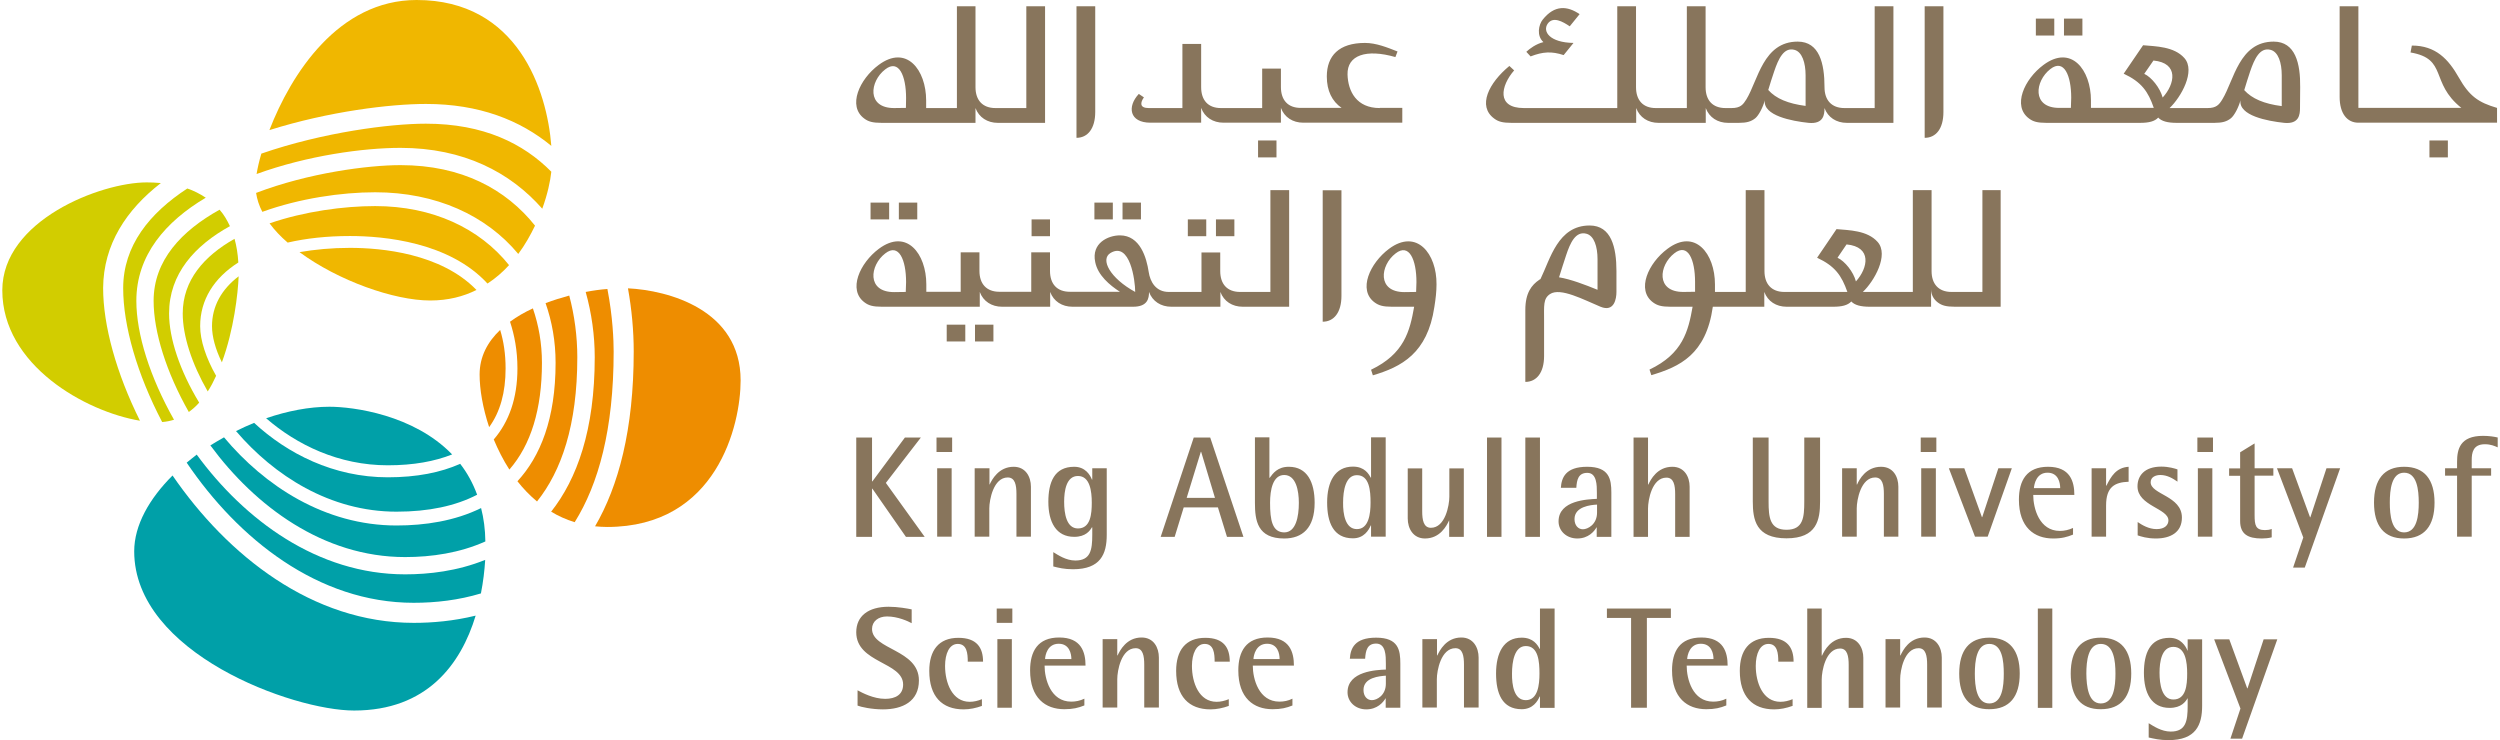 <?xml version="1.0" encoding="utf-8"?>
<!-- Generator: Adobe Illustrator 26.0.0, SVG Export Plug-In . SVG Version: 6.00 Build 0)  -->
<svg version="1.1" id="Calque_1" xmlns="http://www.w3.org/2000/svg" xmlns:xlink="http://www.w3.org/1999/xlink" x="0px" y="0px"
	 viewBox="0 0 152 45" style="enable-background:new 0 0 152 45;" xml:space="preserve">
<style type="text/css">
	.st0{fill:#EE8D00;}
	.st1{fill:#F0B700;}
	.st2{fill:#D2CD00;}
	.st3{fill:#00A0A8;}
	.st4{fill:#88755C;}
</style>
<g>
	<g>
		<g>
			<path class="st0" d="M29.74,25.97c0.67-0.92,1-2.11,1-3.57c0-0.88-0.12-1.65-0.33-2.34c-0.76,0.72-1.25,1.62-1.25,2.71
				C29.16,23.66,29.35,24.8,29.74,25.97z"/>
			<path class="st0" d="M38.18,17.53c0.23,1.28,0.35,2.58,0.35,3.84c0,4.77-0.93,8.19-2.35,10.63c0.24,0.02,0.48,0.04,0.73,0.04
				c6.68,0,8.12-6.21,8.12-8.91C45.03,18.81,40.61,17.65,38.18,17.53z"/>
			<path class="st0" d="M31.46,22.4c0,1.81-0.51,3.24-1.44,4.32c0.26,0.62,0.57,1.24,0.95,1.83c1.31-1.5,1.98-3.67,1.98-6.49
				c0-1.19-0.2-2.29-0.55-3.31c-0.5,0.23-0.97,0.5-1.39,0.81C31.28,20.38,31.46,21.31,31.46,22.4z"/>
			<path class="st0" d="M33.78,22.06c0,3.41-0.93,5.69-2.32,7.2c0.35,0.45,0.75,0.86,1.19,1.23c1.48-1.85,2.45-4.63,2.45-8.77
				c0-1.27-0.17-2.54-0.49-3.75c-0.48,0.13-0.96,0.28-1.44,0.46C33.56,19.54,33.78,20.75,33.78,22.06z"/>
			<path class="st0" d="M36.16,21.72c0,4.43-1.08,7.4-2.65,9.39c0.44,0.27,0.92,0.48,1.43,0.64c1.45-2.32,2.37-5.64,2.37-10.37
				c0-0.66-0.05-2.11-0.38-3.81c-0.41,0.03-0.85,0.09-1.32,0.18C35.97,19.04,36.16,20.39,36.16,21.72z"/>
			<path class="st1" d="M22.81,11.69c3.7,0,6.76,1.41,8.7,3.75c0.41-0.55,0.74-1.14,1.02-1.72c-1.76-2.21-4.45-3.68-8.18-3.68
				c-1.96,0-5.59,0.47-8.78,1.69c0.06,0.39,0.18,0.77,0.38,1.15C18.21,12.06,20.77,11.69,22.81,11.69z"/>
			<path class="st1" d="M33.52,8.87C33.26,5.51,31.49,0,25.33,0c-4.76,0-7.63,4.5-8.95,7.91c3.63-1.14,7.35-1.59,9.52-1.59
				C29.13,6.32,31.62,7.3,33.52,8.87z"/>
			<path class="st1" d="M17.49,14.75c1.12-0.26,2.39-0.4,3.79-0.4c2.08,0,6.04,0.37,8.36,2.89c0.49-0.32,0.93-0.7,1.31-1.12
				c-1.79-2.24-4.65-3.59-8.14-3.59c-1.91,0-4.3,0.32-6.42,1.05C16.69,13.99,17.06,14.38,17.49,14.75z"/>
			<path class="st1" d="M28.97,17.63c-2.16-2.23-5.78-2.56-7.69-2.56c-1.12,0-2.14,0.1-3.07,0.26c2.36,1.74,5.75,2.94,7.95,2.94
				C27.24,18.27,28.17,18.03,28.97,17.63z"/>
			<path class="st1" d="M24.35,8.99c3.84,0,6.68,1.49,8.62,3.7c0.32-0.88,0.49-1.68,0.55-2.25c-1.69-1.71-4.11-2.92-7.63-2.92
				c-2.17,0-6.24,0.52-10,1.82c-0.14,0.47-0.23,0.88-0.29,1.24C18.71,9.45,22.12,8.99,24.35,8.99z"/>
			<path class="st2" d="M8.29,18.29c0-2.78,1.78-4.82,4.22-6.27c-0.36-0.24-0.74-0.43-1.12-0.56c-2.3,1.5-3.9,3.48-3.9,6.06
				c0,2.29,0.85,5.24,2.37,8.14c0.25-0.02,0.5-0.07,0.72-0.14C9.12,22.94,8.29,20.32,8.29,18.29z"/>
			<path class="st2" d="M10.28,19.06c0-2.41,1.56-4.13,3.7-5.31c-0.18-0.38-0.38-0.72-0.63-1c-2.3,1.28-4.01,3.07-4.01,5.54
				c0,1.9,0.78,4.36,2.14,6.76c0.23-0.17,0.44-0.35,0.63-0.57C10.94,22.55,10.28,20.58,10.28,19.06z"/>
			<path class="st2" d="M9.78,11.13c-0.31-0.03-0.6-0.04-0.86-0.04c-2.8,0-8.78,2.31-8.78,6.56c0,4.56,5.07,7.38,8.37,7.93
				c-1.44-2.89-2.24-5.79-2.24-8.07C6.29,14.85,7.69,12.75,9.78,11.13z"/>
			<path class="st2" d="M12.17,19.83c0-1.6,0.84-2.93,2.32-3.87c-0.03-0.53-0.11-1.01-0.23-1.44c-1.84,1.04-3.15,2.51-3.15,4.54
				c0,1.34,0.54,3.04,1.52,4.74c0.19-0.29,0.36-0.62,0.51-0.95C12.52,21.76,12.17,20.69,12.17,19.83z"/>
			<path class="st2" d="M12.89,19.83c0,0.64,0.21,1.41,0.6,2.2c0.73-1.97,0.98-4.2,1.02-5.23C13.47,17.59,12.89,18.62,12.89,19.83z"
				/>
			<path class="st3" d="M23.58,29.02c-3.31,0-6.12-1.45-8.13-3.31c-0.37,0.15-0.74,0.32-1.1,0.5c2.31,2.7,5.71,4.9,9.76,4.9
				c1.96,0,3.59-0.35,4.9-1.03c-0.26-0.71-0.61-1.34-1.03-1.88C26.79,28.73,25.34,29.02,23.58,29.02z"/>
			<path class="st3" d="M10.49,28.91c-1.41,1.41-2.33,3.02-2.33,4.61c0,6.19,9.64,9.68,13.37,9.68c4.42,0,6.49-2.8,7.39-5.77
				c-1.34,0.33-2.64,0.44-3.76,0.44C18.98,37.87,13.84,33.78,10.49,28.91z"/>
			<path class="st3" d="M20.03,24.73c-1.24,0-2.56,0.26-3.85,0.7c1.87,1.62,4.42,2.86,7.4,2.86c1.57,0,2.85-0.24,3.91-0.66
				C25.15,25.21,21.47,24.73,20.03,24.73z"/>
			<path class="st3" d="M24.11,31.95c-4.37,0-8.03-2.42-10.49-5.36c-0.28,0.16-0.56,0.32-0.83,0.49c2.72,3.69,6.86,6.79,11.84,6.79
				c1.61,0,3.32-0.25,4.88-0.95c-0.01-0.74-0.1-1.41-0.26-2.03C27.65,31.68,25.82,31.95,24.11,31.95z"/>
			<path class="st3" d="M24.63,34.92c-5.33,0-9.77-3.32-12.67-7.28c-0.21,0.16-0.41,0.33-0.61,0.49c3.13,4.62,7.98,8.52,13.8,8.52
				c1.34,0,2.73-0.16,4.09-0.57c0.14-0.71,0.22-1.39,0.26-2.04C27.8,34.73,26.06,34.92,24.63,34.92z"/>
		</g>
	</g>
	<g>
		<g>
			<path class="st4" d="M117.02,0.38v8c0.69,0,1.14-0.56,1.14-1.57V0.38H117.02z M99.48,6.57c0.21,0.57,0.72,0.9,1.36,0.9h2.87v-0.9
				c0.21,0.57,0.72,0.9,1.36,0.9h0.65c0.48,0,0.75-0.08,1-0.28c0.21-0.17,0.47-0.67,0.58-1.09c-0.11,0.93,1.63,1.26,2.66,1.37
				c0.92,0.09,0.97-0.51,0.97-0.9c0.21,0.57,0.72,0.9,1.36,0.9h2.83V0.38h-1.14v6.19h-1.84c-0.78,0-1.21-0.48-1.21-1.27
				c0-1.44-0.31-2.77-1.63-2.77c-2.1,0-2.41,2.35-3.12,3.51c-0.2,0.32-0.36,0.53-0.9,0.53h-0.37c-0.79,0-1.21-0.48-1.21-1.27V0.38
				h-1.14v6.19h-1.89c-0.78,0-1.2-0.48-1.2-1.27V0.38h-1.14v6.19h-5.68c-1.68,0-1.41-1.35-0.59-2.29l-0.29-0.27
				c-1.25,1.03-1.96,2.44-0.92,3.2c0.24,0.18,0.5,0.26,1.05,0.26h7.58V6.57z M109.78,4.58v1.86c-1.06-0.14-1.8-0.44-2.27-0.97
				c0.13-0.41,0.21-0.71,0.36-1.13c0.26-0.77,0.59-1.48,1.23-1.31C109.57,3.15,109.78,3.82,109.78,4.58z M65.45,0.38v8
				c0.68,0,1.14-0.56,1.14-1.57V0.38H65.45z M59.31,7.47v-0.9c0.21,0.57,0.73,0.9,1.36,0.9h2.87V0.38h-1.14v6.19h-1.88
				c-0.78,0-1.21-0.48-1.21-1.27V0.38h-1.13v6.19h-1.87V6.11c0-1.87-1.2-3.42-2.89-2.16c-1.16,0.86-1.91,2.5-0.87,3.26
				c0.24,0.18,0.5,0.26,1.05,0.26H59.31z M55.08,6.56c-0.2,0-0.57,0.01-0.72,0.01c-1.68,0-1.48-1.63-0.54-2.35
				c0.83-0.65,1.27,0.39,1.27,1.74L55.08,6.56z M138.72,6.45c-1.07-0.14-1.8-0.45-2.27-0.97c0.13-0.41,0.21-0.71,0.36-1.14
				c0.26-0.76,0.59-1.48,1.24-1.31c0.47,0.12,0.68,0.78,0.68,1.55V6.45z M130.37,4.49l0.56-0.81c1.56,0.15,1.31,1.43,0.56,2.25
				C131.33,5.34,130.81,4.69,130.37,4.49z M125.91,6.56c-0.19,0-0.57,0-0.71,0c-1.68,0-1.48-1.63-0.54-2.36
				c0.83-0.65,1.27,0.39,1.27,1.74L125.91,6.56z M138.24,2.53c-2.1,0-2.41,2.35-3.12,3.51c-0.2,0.33-0.37,0.53-0.9,0.53h-2.31
				c0.69-0.65,1.6-2.25,0.9-3.04c-0.63-0.71-1.75-0.71-2.51-0.78l-1.18,1.73c1.09,0.51,1.49,1.09,1.83,2.08h-3.82V6.11
				c0-1.87-1.2-3.42-2.89-2.16c-1.16,0.86-1.91,2.5-0.87,3.26c0.24,0.18,0.5,0.26,1.05,0.26h5.69c0.55,0,0.89-0.09,1.11-0.32
				c0.2,0.22,0.57,0.32,1.12,0.32h2.3c0.48,0,0.75-0.08,1-0.28c0.21-0.17,0.47-0.67,0.58-1.09c-0.11,0.93,1.63,1.26,2.66,1.37
				c0.91,0.09,0.96-0.51,0.96-0.9l0.01-1.27C139.87,3.86,139.56,2.53,138.24,2.53z M83.89,6.57c-1.41,0-1.93-1.01-1.96-2.04
				c-0.03-1.18,1.14-1.57,2.91-1.06l0.13-0.34c-0.64-0.25-1.3-0.52-1.98-0.52c-1.58,0-2.32,0.78-2.32,2.04
				c0,0.87,0.32,1.51,0.9,1.91h-2.49c-0.78,0-1.2-0.48-1.2-1.27V4.17h-1.14v2.4h-2.51c-0.78,0-1.2-0.48-1.2-1.27V2.67h-1.14v3.9
				h-2.05c-0.57,0-0.51-0.34-0.29-0.65l-0.31-0.21c-0.72,0.77-0.58,1.75,0.71,1.75h3.08v-0.9c0.21,0.57,0.72,0.9,1.36,0.9h3.49v-0.9
				c0.21,0.57,0.72,0.9,1.36,0.9h6.02v-0.9H83.89z M149.5,4.72c-0.64-1.13-1.41-1.95-2.86-1.95l-0.08,0.42
				c2.28,0.39,1.16,1.83,3.09,3.37h-6.26V0.38h-1.14v5.51c0,1.02,0.46,1.57,1.14,1.57h8.43v-0.9C150.69,6.23,150.14,5.85,149.5,4.72
				z M77.61,9.57h-1.12V8.54h1.12V9.57z M126.61,2.16h-1.12V1.13h1.12V2.16z M124.9,2.16h-1.12V1.13h1.12V2.16z M148.83,9.57h-1.12
				V8.54h1.12V9.57z M93.06,3.43c0.75-0.29,1.28-0.32,2.01-0.08l0.6-0.74c-1.44-0.02-1.9-0.69-1.57-1.17
				c0.33-0.46,0.91-0.13,1.34,0.16l0.6-0.74c-0.75-0.51-1.52-0.57-2.24,0.33c-0.25,0.31-0.39,0.98,0.04,1.37
				C93.39,2.67,93,2.96,92.8,3.15L93.06,3.43z"/>
		</g>
		<g>
			<path class="st4" d="M103.06,17.74c-0.19,0-0.57,0.01-0.72,0.01c-1.68,0-1.48-1.62-0.54-2.35c0.83-0.65,1.26,0.39,1.26,1.74
				L103.06,17.74z M111.72,15.67l0.55-0.81c1.56,0.15,1.31,1.43,0.57,2.25C112.69,16.53,112.17,15.88,111.72,15.67z M120.53,11.56
				v6.19h-1.88c-0.78,0-1.21-0.48-1.21-1.27v-4.92h-1.14v6.19h-3.04c0.69-0.65,1.6-2.25,0.9-3.04c-0.63-0.71-1.75-0.71-2.5-0.78
				l-1.18,1.74c1.09,0.51,1.49,1.08,1.84,2.08h-3.83c-0.78,0-1.21-0.48-1.21-1.27v-4.92h-1.14v6.19h-1.87v-0.46
				c0-1.87-1.21-3.42-2.89-2.16c-1.16,0.86-1.91,2.5-0.87,3.26c0.25,0.18,0.5,0.26,1.05,0.26h1.35c-0.26,1.48-0.6,2.86-2.62,3.82
				l0.11,0.34c1.72-0.51,3.33-1.25,3.74-4.16h3.13v-0.9c0.21,0.57,0.72,0.9,1.36,0.9h2.82c0.55,0,0.89-0.09,1.11-0.32
				c0.2,0.22,0.57,0.32,1.12,0.32h3.73v-1.07c0,0.36,0.17,0.63,0.41,0.81c0.24,0.18,0.5,0.26,1.05,0.26h2.77v-7.09H120.53z
				 M86.1,17.75c-0.19,0-0.57,0.01-0.71,0.01c-1.68,0-1.48-1.63-0.54-2.35c0.83-0.65,1.27,0.39,1.27,1.74L86.1,17.75z M87.34,17.29
				c0.02-1.86-1.2-3.42-2.89-2.16c-1.15,0.86-1.91,2.5-0.87,3.26c0.25,0.18,0.5,0.26,1.05,0.26h1.35c-0.26,1.48-0.6,2.86-2.62,3.83
				l0.11,0.34c1.72-0.51,3.32-1.32,3.74-4.16C87.29,18.16,87.34,17.72,87.34,17.29z M56.32,17.75v-0.46c0-1.87-1.2-3.42-2.89-2.16
				c-1.15,0.86-1.9,2.5-0.86,3.26c0.24,0.18,0.5,0.26,1.05,0.26h5.95v-0.9c0.21,0.57,0.72,0.9,1.36,0.9h2.92v-0.9
				c0.21,0.57,0.72,0.9,1.36,0.9h3.68c0.89,0,0.97-0.51,0.97-0.9c0.21,0.57,0.72,0.9,1.36,0.9h2.98v-0.9
				c0.21,0.57,0.72,0.9,1.36,0.9h2.82v-7.09h-1.14v6.19H75.4c-0.79,0-1.21-0.48-1.21-1.27v-1.13h-1.14v2.4h-1.99
				c-0.78,0-1.13-0.61-1.22-1.22c-0.13-0.86-0.52-2.22-1.75-2.22c-0.7,0-1.75,0.46-1.5,1.63c0.16,0.8,0.88,1.4,1.5,1.8h-3.04
				c-0.79,0-1.21-0.48-1.21-1.27v-1.13H62.7v2.4h-1.94c-0.78,0-1.21-0.48-1.21-1.27v-1.13h-1.14v2.4H56.32z M67.52,15.38
				c1.18-0.7,1.5,1.66,1.5,2.37C67.5,16.92,66.87,15.77,67.52,15.38z M55.07,17.75c-0.19,0-0.57,0.01-0.71,0.01
				c-1.68,0-1.48-1.63-0.54-2.35c0.83-0.65,1.27,0.39,1.27,1.74L55.07,17.75z M55.77,13.34h-1.12v-1.02h1.12V13.34z M63.84,14.36
				h-1.12v-1.02h1.12V14.36z M54.06,13.34h-1.13v-1.02h1.13V13.34z M69.37,13.34h-1.12v-1.02h1.12V13.34z M67.66,13.34h-1.12v-1.02
				h1.12V13.34z M75.05,14.36h-1.12v-1.02h1.12V14.36z M73.34,14.36h-1.12v-1.02h1.12V14.36z M60.4,20.76h-1.12v-1.02h1.12V20.76z
				 M58.69,20.76h-1.13v-1.02h1.13V20.76z M97.13,17.62v-1.86c0-0.77-0.21-1.43-0.68-1.55c-0.65-0.17-0.98,0.55-1.23,1.31
				c-0.13,0.37-0.3,0.94-0.43,1.34C95.51,16.98,96.37,17.31,97.13,17.62z M96.65,13.71c1.32,0,1.63,1.33,1.63,2.77l0,1.27
				c0,0.39-0.12,1.25-0.97,0.9c-1.01-0.42-2.44-1.19-3.07-0.77c-0.42,0.28-0.36,0.7-0.36,1.61v2.16c0,1.01-0.46,1.57-1.14,1.57
				v-4.38c0-1.03,0.38-1.51,0.85-1.83c0.02-0.02,0.05-0.03,0.07-0.04C94.26,15.74,94.72,13.71,96.65,13.71z M80.42,11.56v8
				c0.68,0,1.14-0.56,1.14-1.57v-6.42H80.42z"/>
		</g>
		<g>
			<path class="st4" d="M56.94,26.6h0.95v0.88h-0.95V26.6z M56.98,28.47h0.88v4.16h-0.88V28.47z M59.27,28.47h0.89v0.99h0.01
				c0.14-0.3,0.55-1.08,1.46-1.08c0.73,0,1.05,0.61,1.05,1.21v3.04H61.8v-2.6c0-0.53-0.08-1-0.53-1c-0.87,0-1.12,1.37-1.12,1.88
				v1.72h-0.89V28.47z M67.29,32.52c0,1.17-0.38,2.09-2.05,2.09c-0.54,0-0.88-0.09-1.2-0.17v-0.87c0.28,0.17,0.77,0.51,1.34,0.51
				c0.93,0,1.03-0.65,1.03-1.56v-0.46h-0.02c-0.12,0.2-0.37,0.58-1.08,0.58c-1.1,0-1.57-0.9-1.57-2.13c0-1.18,0.36-2.13,1.57-2.13
				c0.68,0,0.97,0.5,1.08,0.78h0.02v-0.69h0.88V32.52z M65.54,32.13c0.77,0,0.84-0.89,0.84-1.57c0-0.69-0.11-1.62-0.84-1.62
				c-0.71,0-0.84,0.9-0.84,1.57C64.7,31.22,64.84,32.13,65.54,32.13z M72.58,26.6h1l2.02,6.04h-1l-0.55-1.79h-2.08l-0.55,1.79h-0.85
				L72.58,26.6z M72.15,30.27h1.72l-0.84-2.8h-0.02L72.15,30.27z M77.18,29.05h0.02c0.19-0.26,0.47-0.67,1.16-0.67
				c1.12,0,1.57,0.94,1.57,2.19c0,1.54-0.75,2.17-1.85,2.17c-1.63,0-1.78-1.09-1.78-2.17v-3.98h0.88V29.05z M78.08,32.37
				c0.71,0,0.89-0.95,0.89-1.8c0-0.73-0.17-1.69-0.89-1.69c-0.69,0-0.86,0.9-0.86,1.69C77.22,31.62,77.35,32.36,78.08,32.37z
				 M83.36,31.95h-0.02c-0.12,0.28-0.41,0.78-1.08,0.78c-1.2,0-1.57-0.98-1.57-2.18c0-1.25,0.47-2.18,1.57-2.18
				c0.71,0,0.96,0.45,1.08,0.67h0.02v-2.45h0.89v6.04h-0.89V31.95z M82.5,32.17c0.72,0,0.83-0.93,0.83-1.61
				c0-0.73-0.07-1.67-0.83-1.67c-0.69,0-0.84,0.94-0.84,1.67C81.65,31.24,81.79,32.17,82.5,32.17z M88.11,31.65H88.1
				c-0.14,0.31-0.54,1.09-1.46,1.09c-0.73,0-1.05-0.62-1.05-1.22v-3.04h0.88v2.61c0,0.52,0.08,1,0.53,1c0.87,0,1.12-1.37,1.12-1.89
				v-1.72h0.88v4.16h-0.89V31.65z M90.41,26.6h0.88v6.04h-0.88V26.6z M92.74,26.6h0.89v6.04h-0.89V26.6z M97.09,32.06h-0.02
				c-0.14,0.25-0.5,0.68-1.17,0.68c-0.66,0-1.14-0.46-1.14-1.04c0-1.29,1.78-1.34,2.33-1.37v-0.37c0-0.45,0-1.21-0.58-1.21
				c-0.55,0-0.64,0.42-0.67,0.91H94.9c0.04-0.62,0.29-1.28,1.6-1.28c1.35,0,1.47,0.76,1.47,1.57v2.69h-0.89V32.06z M97.09,30.68
				c-0.36,0.02-1.36,0.11-1.36,0.88c0,0.38,0.22,0.62,0.51,0.62c0.3,0,0.86-0.3,0.86-1.01V30.68z M99.32,26.6h0.88v2.86h0.02
				c0.14-0.3,0.54-1.08,1.46-1.08c0.73,0,1.05,0.61,1.05,1.21v3.05h-0.88v-2.6c0-0.53-0.08-1-0.53-1c-0.88,0-1.12,1.36-1.12,1.88
				v1.72h-0.88V26.6z M110.66,30.49c0,1.11-0.19,2.24-2.04,2.24c-1.87,0-2.05-1.14-2.05-2.24V26.6h0.96v3.89
				c0,0.96,0.07,1.72,1.09,1.72c1.02,0,1.08-0.76,1.08-1.72V26.6h0.96V30.49z M112,28.47h0.89v0.99h0.02
				c0.13-0.3,0.54-1.08,1.46-1.08c0.74,0,1.05,0.61,1.05,1.21v3.04h-0.88v-2.6c0-0.53-0.08-1-0.53-1c-0.87,0-1.12,1.37-1.12,1.88
				v1.72H112V28.47z M116.78,26.6h0.95v0.88h-0.95V26.6z M116.81,28.47h0.89v4.16h-0.89V28.47z M118.49,28.47h0.94l1.07,2.97h0.02
				l0.98-2.97h0.82l-1.47,4.16h-0.77L118.49,28.47z M126.05,32.5c-0.37,0.15-0.69,0.24-1.22,0.24c-1.15,0-2.08-0.68-2.08-2.36
				c0-1.16,0.47-2,1.77-2c1.35,0,1.6,0.9,1.6,1.71h-2.5c0,0.82,0.37,2.19,1.62,2.19c0.27,0,0.54-0.06,0.8-0.18V32.5z M125.26,29.68
				c0-0.32-0.11-0.94-0.77-0.94c-0.68,0-0.81,0.7-0.83,0.94H125.26z M127.17,28.47h0.88v1.06h0.02c0.28-0.56,0.59-1.1,1.35-1.15
				v0.91c-0.85,0.03-1.37,0.32-1.37,1.44v1.9h-0.88V28.47z M132.4,29.29c-0.29-0.2-0.63-0.41-1.05-0.41c-0.28,0-0.59,0.12-0.59,0.44
				c0,0.75,1.9,0.82,1.9,2.15c0,0.9-0.7,1.27-1.58,1.27c-0.54,0-0.9-0.12-1.11-0.19v-0.81c0.25,0.17,0.67,0.43,1.15,0.43
				c0.51,0,0.72-0.26,0.72-0.53c0-0.73-1.88-0.88-1.88-2.07c0-0.63,0.41-1.2,1.45-1.2c0.45,0,0.84,0.12,0.98,0.17V29.29z
				 M133.6,26.6h0.95v0.88h-0.95V26.6z M133.63,28.47h0.88v4.16h-0.88V28.47z M138.12,32.67c-0.18,0.05-0.41,0.07-0.61,0.07
				c-0.83,0-1.31-0.26-1.31-1.06v-2.75h-0.67v-0.45h0.67v-0.98l0.88-0.54v1.51h1.14v0.45h-1.14v2.4c0,0.61,0.06,0.91,0.63,0.91
				c0.14,0,0.29-0.02,0.41-0.07V32.67z M140.04,32.68l-1.6-4.21h0.92l1.09,2.98h0.02l0.98-2.98h0.83l-2.15,6.04h-0.71L140.04,32.68z
				 M144.34,30.56c0-1.41,0.61-2.18,1.83-2.18c1.23,0,1.85,0.77,1.85,2.18c0,1.41-0.62,2.18-1.85,2.18
				C144.95,32.74,144.34,31.97,144.34,30.56z M146.17,32.37c0.79,0,0.89-1.05,0.89-1.81c0-0.76-0.1-1.82-0.89-1.82
				c-0.77,0-0.87,1.05-0.87,1.82C145.3,31.32,145.4,32.37,146.17,32.37z M149.39,28.92h-0.73v-0.45h0.73v-0.39
				c0-0.77,0.18-1.58,1.58-1.58c0.36,0,0.68,0.05,0.89,0.1v0.6c-0.18-0.08-0.42-0.19-0.78-0.19c-0.72,0-0.8,0.52-0.8,0.96v0.5h1.18
				v0.45h-1.18v3.71h-0.89V28.92z M52.06,26.6h0.96v2.67h0.02l1.98-2.67h0.97l-2.13,2.76l2.36,3.28h-1.14l-2.04-2.93h-0.02v2.93
				h-0.96V26.6z"/>
		</g>
		<g>
			<path class="st4" d="M59.7,42.92c-0.36,0.13-0.73,0.21-1.11,0.21c-1.32,0-2.09-0.79-2.09-2.34c0-1.24,0.57-2.01,1.77-2.01
				c1.12,0,1.5,0.6,1.5,1.45h-0.93c0-0.5-0.05-1.08-0.61-1.08c-0.51,0-0.77,0.59-0.77,1.34c0,1.02,0.43,2.18,1.5,2.18
				c0.25,0,0.5-0.06,0.74-0.16V42.92z M60.6,37h0.95v0.87H60.6V37z M60.64,38.86h0.88v4.17h-0.88V38.86z M65.93,42.89
				c-0.37,0.15-0.7,0.23-1.22,0.23c-1.15,0-2.08-0.68-2.08-2.36c0-1.15,0.46-2,1.77-2c1.35,0,1.6,0.9,1.6,1.71h-2.49
				c0,0.82,0.37,2.19,1.62,2.19c0.27,0,0.53-0.05,0.8-0.18V42.89z M65.14,40.07c0-0.32-0.12-0.93-0.77-0.93
				c-0.69,0-0.82,0.7-0.83,0.93H65.14z M67.04,38.86h0.89v0.99h0.02c0.14-0.3,0.54-1.09,1.46-1.09c0.74,0,1.05,0.62,1.05,1.22v3.04
				h-0.89v-2.61c0-0.53-0.08-1-0.52-1c-0.88,0-1.12,1.37-1.12,1.88v1.73h-0.89V38.86z M74.71,42.92c-0.36,0.13-0.74,0.21-1.11,0.21
				c-1.32,0-2.09-0.79-2.09-2.34c0-1.24,0.57-2.01,1.77-2.01c1.12,0,1.49,0.6,1.49,1.45h-0.92c0-0.5-0.05-1.08-0.61-1.08
				c-0.5,0-0.77,0.59-0.77,1.34c0,1.02,0.43,2.18,1.5,2.18c0.25,0,0.5-0.06,0.74-0.16V42.92z M78.59,42.89
				c-0.37,0.15-0.69,0.23-1.22,0.23c-1.15,0-2.08-0.68-2.08-2.36c0-1.15,0.47-2,1.78-2c1.35,0,1.6,0.9,1.6,1.71h-2.5
				c0,0.82,0.37,2.19,1.62,2.19c0.27,0,0.53-0.05,0.79-0.18V42.89z M77.8,40.07c0-0.32-0.11-0.93-0.76-0.93
				c-0.68,0-0.82,0.7-0.83,0.93H77.8z M84.26,42.46h-0.02c-0.14,0.24-0.5,0.67-1.17,0.67c-0.66,0-1.14-0.46-1.14-1.04
				c0-1.29,1.78-1.36,2.33-1.38v-0.37c0-0.46,0-1.21-0.59-1.21c-0.54,0-0.64,0.42-0.67,0.92h-0.93c0.04-0.63,0.29-1.28,1.6-1.28
				c1.36,0,1.47,0.76,1.47,1.58v2.68h-0.89V42.46z M84.26,41.08c-0.37,0.03-1.36,0.1-1.36,0.87c0,0.38,0.22,0.62,0.51,0.62
				c0.31,0,0.85-0.3,0.85-1V41.08z M86.49,38.86h0.88v0.99h0.02c0.14-0.3,0.54-1.09,1.46-1.09c0.73,0,1.05,0.62,1.05,1.22v3.04
				h-0.89v-2.61c0-0.53-0.08-1-0.52-1c-0.88,0-1.13,1.37-1.13,1.88v1.73h-0.88V38.86z M93.63,42.35h-0.02
				c-0.12,0.28-0.41,0.77-1.09,0.77c-1.2,0-1.56-0.98-1.56-2.17c0-1.25,0.46-2.18,1.56-2.18c0.71,0,0.97,0.45,1.09,0.68h0.02V37
				h0.89v6.04h-0.89V42.35z M92.77,42.57c0.73,0,0.83-0.93,0.83-1.62c0-0.73-0.07-1.67-0.83-1.67c-0.69,0-0.84,0.95-0.84,1.67
				C91.92,41.64,92.05,42.57,92.77,42.57z M99.17,37.57h-1.47V37h3.89v0.57h-1.46v5.46h-0.96V37.57z M104.96,42.89
				c-0.37,0.15-0.69,0.23-1.22,0.23c-1.15,0-2.08-0.68-2.08-2.36c0-1.15,0.46-2,1.78-2c1.35,0,1.6,0.9,1.6,1.71h-2.49
				c0,0.82,0.36,2.19,1.61,2.19c0.27,0,0.54-0.05,0.8-0.18V42.89z M104.18,40.07c0-0.32-0.11-0.93-0.77-0.93
				c-0.68,0-0.82,0.7-0.83,0.93H104.18z M108.98,42.92c-0.36,0.13-0.73,0.21-1.11,0.21c-1.32,0-2.09-0.79-2.09-2.34
				c0-1.24,0.57-2.01,1.77-2.01c1.12,0,1.5,0.6,1.5,1.45h-0.93c0-0.5-0.05-1.08-0.6-1.08c-0.51,0-0.77,0.59-0.77,1.34
				c0,1.02,0.43,2.18,1.5,2.18c0.25,0,0.5-0.06,0.74-0.16V42.92z M109.88,37h0.88v2.86h0.02c0.14-0.3,0.54-1.08,1.46-1.08
				c0.73,0,1.05,0.62,1.05,1.22v3.04h-0.89v-2.61c0-0.53-0.08-1-0.52-1c-0.88,0-1.12,1.37-1.12,1.88v1.73h-0.88V37z M114.64,38.86
				h0.89v0.99h0.02c0.14-0.3,0.54-1.09,1.46-1.09c0.73,0,1.05,0.62,1.05,1.22v3.04h-0.89v-2.61c0-0.53-0.08-1-0.52-1
				c-0.88,0-1.12,1.37-1.12,1.88v1.73h-0.89V38.86z M119.12,40.95c0-1.41,0.61-2.18,1.83-2.18c1.23,0,1.85,0.77,1.85,2.18
				c0,1.41-0.62,2.17-1.85,2.17C119.72,43.13,119.12,42.36,119.12,40.95z M120.95,42.77c0.79,0,0.88-1.05,0.88-1.81
				c0-0.77-0.09-1.81-0.88-1.81c-0.78,0-0.88,1.05-0.88,1.81C120.07,41.71,120.17,42.77,120.95,42.77z M123.9,37h0.88v6.04h-0.88V37
				z M125.9,40.95c0-1.41,0.61-2.18,1.83-2.18c1.23,0,1.85,0.77,1.85,2.18c0,1.41-0.62,2.17-1.85,2.17
				C126.51,43.13,125.9,42.36,125.9,40.95z M127.73,42.77c0.79,0,0.89-1.05,0.89-1.81c0-0.77-0.1-1.81-0.89-1.81
				c-0.78,0-0.88,1.05-0.88,1.81C126.86,41.71,126.96,42.77,127.73,42.77z M133.89,42.91c0,1.17-0.38,2.09-2.05,2.09
				c-0.54,0-0.88-0.09-1.2-0.16v-0.87c0.28,0.17,0.77,0.51,1.34,0.51c0.93,0,1.03-0.65,1.03-1.57v-0.45h-0.01
				c-0.12,0.2-0.37,0.58-1.09,0.58c-1.1,0-1.56-0.9-1.56-2.13c0-1.18,0.36-2.13,1.56-2.13c0.68,0,0.98,0.5,1.09,0.78h0.01v-0.69
				h0.88V42.91z M132.14,42.53c0.77,0,0.84-0.88,0.84-1.58c0-0.69-0.1-1.62-0.84-1.62c-0.71,0-0.84,0.9-0.84,1.57
				C131.3,41.61,131.44,42.53,132.14,42.53z M136.22,43.08l-1.6-4.21h0.92l1.09,2.98h0.02l0.98-2.98h0.83l-2.14,6.04h-0.71
				L136.22,43.08z M55.43,37.89c-0.22-0.12-0.84-0.41-1.5-0.41c-0.53,0-0.91,0.3-0.91,0.76c0,1.27,2.85,1.24,2.85,3.13
				c0,1.27-0.98,1.76-2.19,1.76c-0.68,0-1.35-0.15-1.54-0.23v-0.93c0.28,0.15,0.97,0.52,1.68,0.52c0.63,0,1.09-0.26,1.09-0.87
				c0-1.38-2.85-1.3-2.85-3.18c0-0.98,0.73-1.55,1.97-1.55c0.56,0,1.16,0.11,1.4,0.16V37.89z"/>
		</g>
	</g>
</g>
</svg>